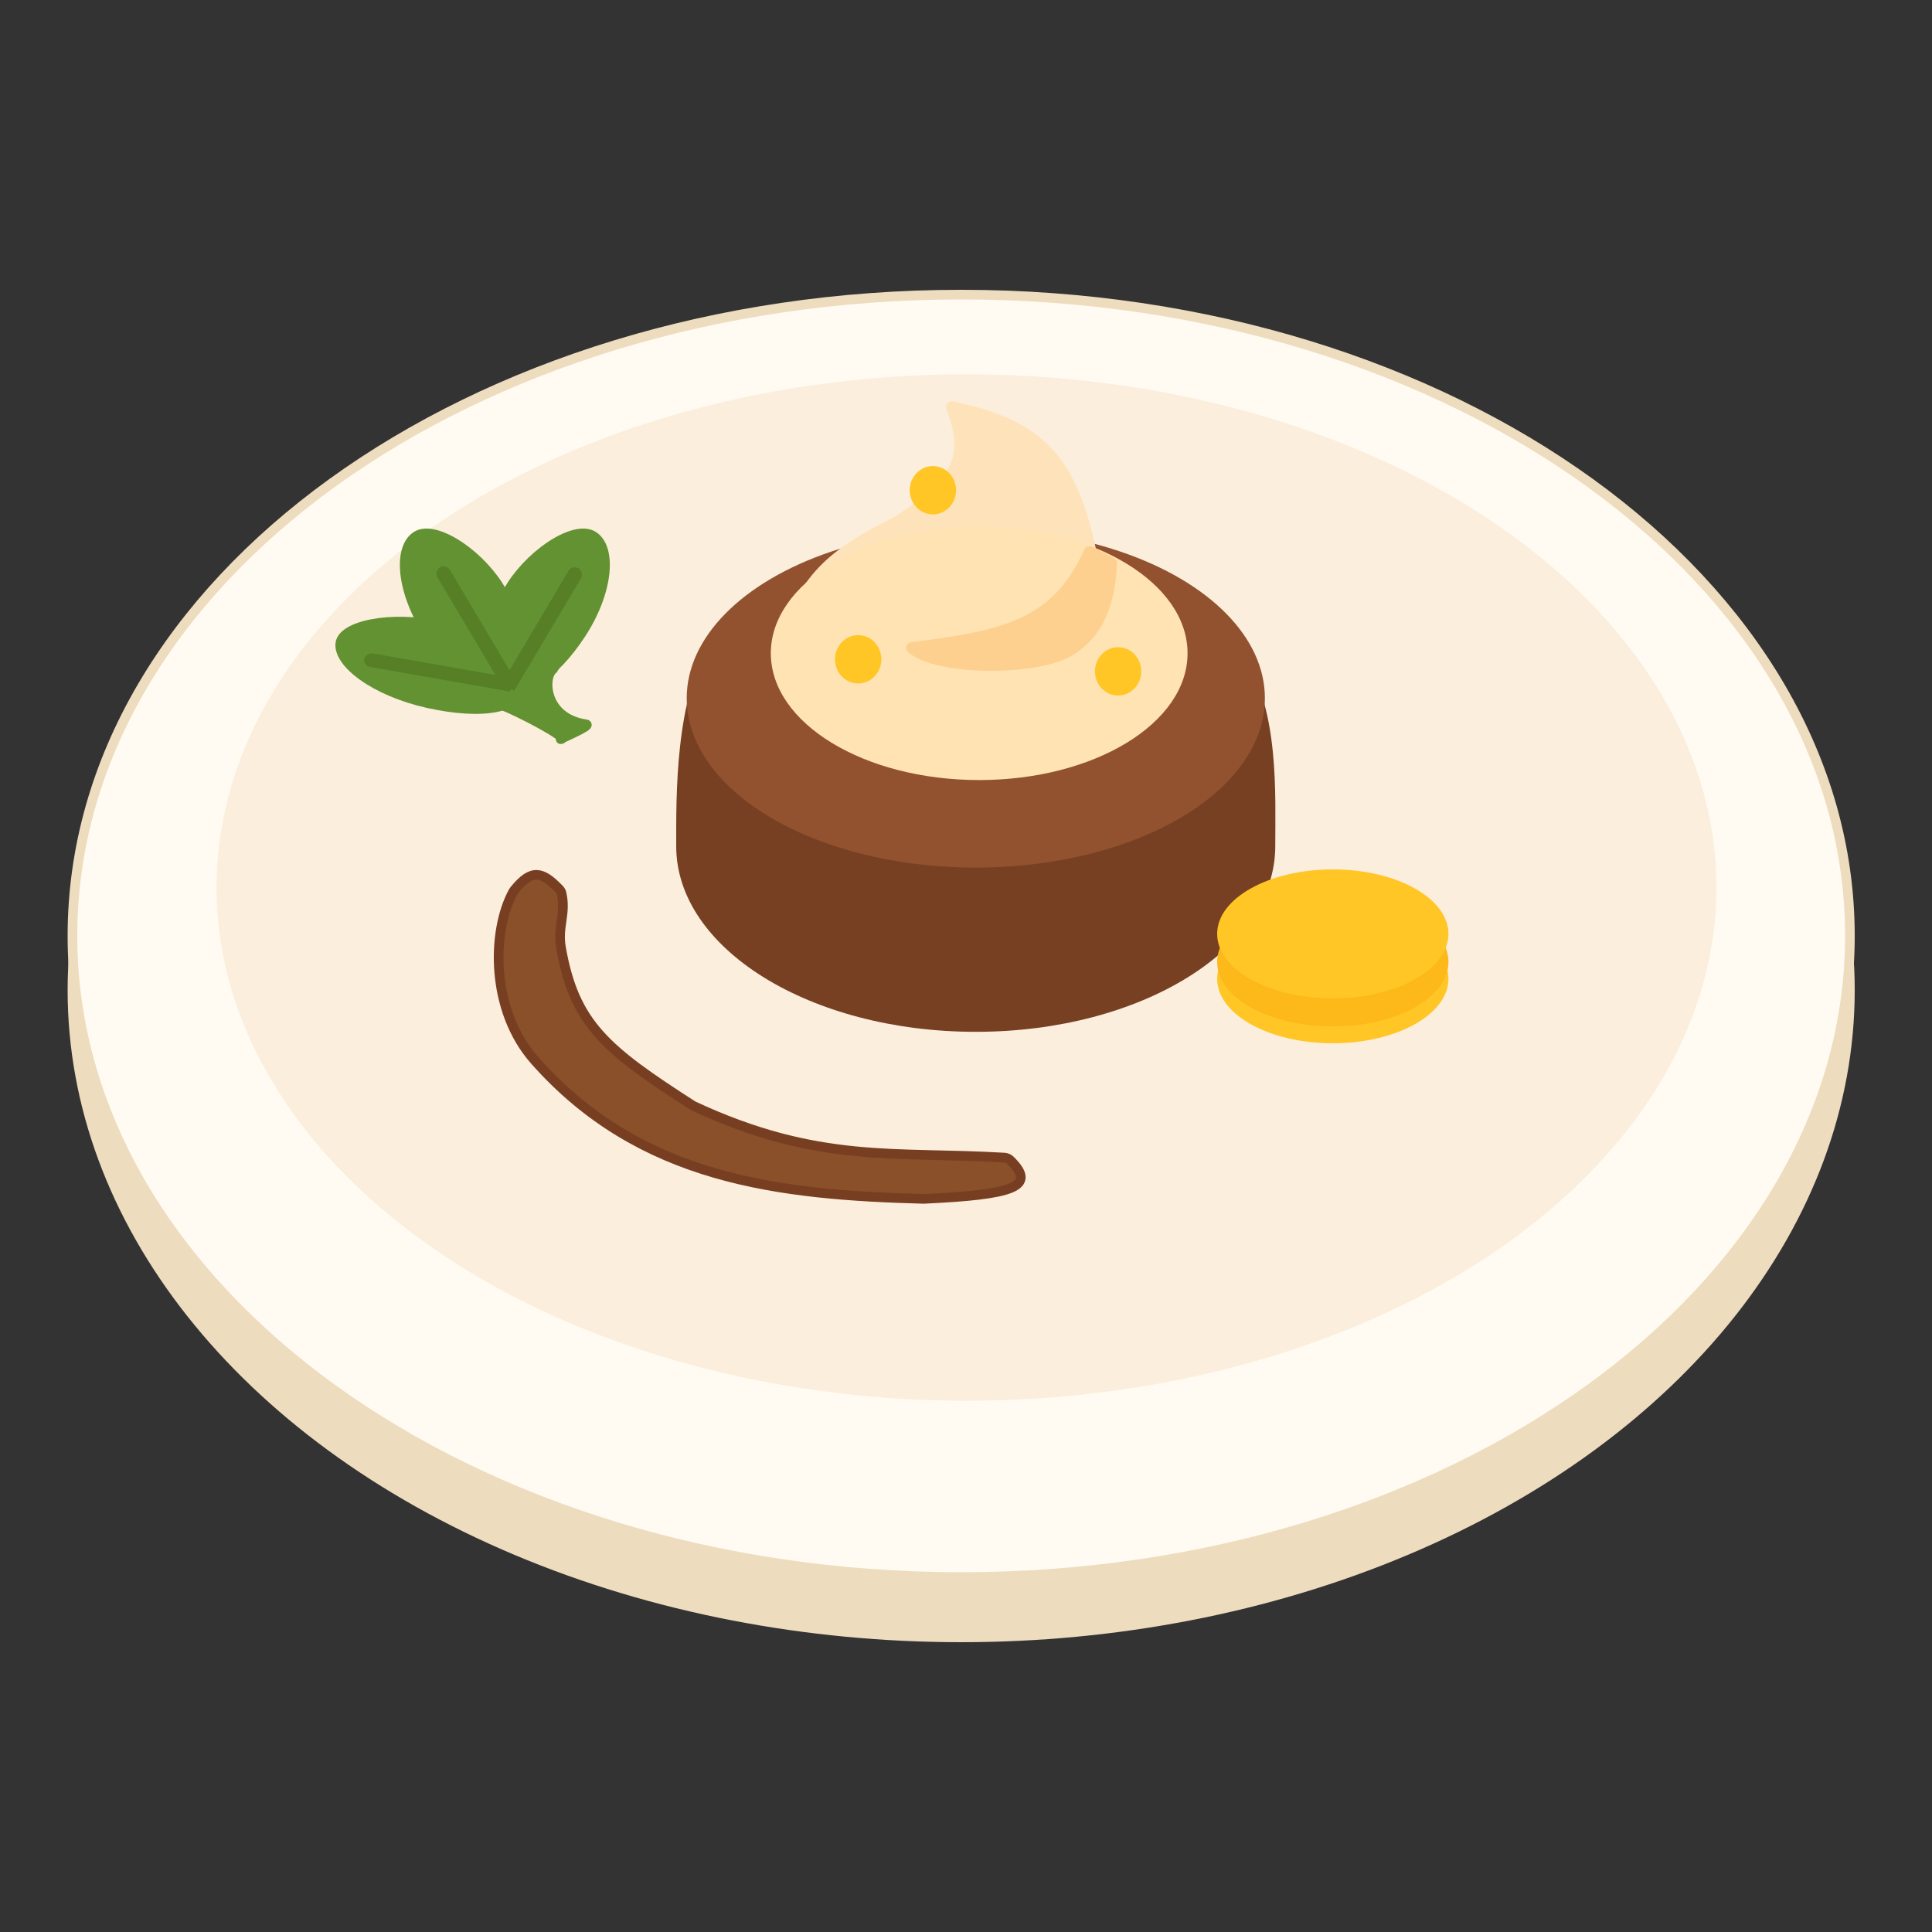 <svg width="200" height="200" viewBox="0 0 200 200" fill="none" xmlns="http://www.w3.org/2000/svg">
<rect x="0" y="0" width="200" height="200" fill="#333333" stroke="none"/>
<ellipse cx="99.5" cy="102.498" rx="92.5" ry="67.502" fill="#EEDCBE"/>
<path d="M99.5 30.5C124.95 30.5 147.969 37.959 164.614 49.993C181.26 62.028 191.5 78.61 191.5 96.877C191.5 115.144 181.26 131.726 164.614 143.761C147.969 155.795 124.95 163.254 99.5 163.254C74.05 163.254 51.031 155.795 34.386 143.761C17.74 131.726 7.5 115.144 7.5 96.877C7.5 78.61 17.74 62.028 34.386 49.993C51.031 37.959 74.05 30.5 99.5 30.5Z" fill="#FFFBF2" stroke="#EEDCBE"/>
<ellipse cx="100.051" cy="91.874" rx="77.634" ry="53.127" fill="#FBEEDC"/>
<path d="M44.204 73.285C49.726 74.512 54.244 73.98 54.734 70.992C55.224 68.004 49.672 65.235 45.267 64.256C40.862 63.278 35.031 64.056 34.737 66.549C34.444 69.042 38.682 72.058 44.204 73.285Z" fill="#639233"/>
<path d="M58.173 76.442C58.137 75.981 53.547 73.602 52.137 73.08C50.63 72.523 58.329 68.534 57.26 69.272C56.19 70.01 56.239 74.338 60.675 74.985C61.209 75.081 58.784 76.136 58.173 76.442C58.175 76.473 58.156 76.496 58.114 76.508C57.984 76.545 58.026 76.515 58.173 76.442Z" fill="#639233"/>
<path d="M52.137 73.08C53.644 73.638 58.782 76.316 58.114 76.508C57.445 76.699 61.338 75.104 60.675 74.985C56.239 74.338 56.19 70.01 57.26 69.272C58.329 68.534 50.63 72.523 52.137 73.08Z" stroke="#639233" stroke-linecap="round"/>
<path d="M60.582 65.871C57.719 70.258 54.143 72.778 51.4 71.008C48.657 69.239 50.3 63.757 52.584 60.257C54.867 56.758 59.557 53.57 61.766 55.12C63.975 56.67 63.444 61.483 60.582 65.871Z" fill="#639233"/>
<path d="M43.943 65.871C46.805 70.258 50.382 72.778 53.125 71.008C55.868 69.239 54.224 63.757 51.941 60.257C49.658 56.758 44.968 53.57 42.759 55.12C40.55 56.67 41.08 61.483 43.943 65.871Z" fill="#639233"/>
<path d="M60.141 59.863C60.352 59.507 60.234 59.046 59.878 58.835C59.522 58.624 59.062 58.741 58.851 59.097L60.141 59.863ZM52.584 71.129L53.229 71.512L60.141 59.863L59.496 59.48L58.851 59.097L51.939 70.746L52.584 71.129Z" fill="#567F26"/>
<path d="M45.287 59.762C45.076 59.406 45.193 58.946 45.549 58.734C45.906 58.523 46.366 58.641 46.577 58.997L45.287 59.762ZM52.844 71.029L52.199 71.411L45.287 59.762L45.932 59.379L46.577 58.997L53.489 70.646L52.844 71.029Z" fill="#567F26"/>
<path d="M38.306 69.042C37.88 68.967 37.61 68.595 37.704 68.212C37.797 67.828 38.218 67.577 38.644 67.652L38.306 69.042ZM52.972 70.893L52.803 71.588L38.306 69.042L38.475 68.347L38.644 67.652L53.141 70.198L52.972 70.893Z" fill="#567F26"/>
<path d="M55.349 109.762C50.764 104.567 50.885 96.384 53.135 92.299C53.16 92.253 53.19 92.209 53.223 92.168C55.046 89.899 56.107 90.201 57.896 92.049C58.011 92.168 58.094 92.314 58.131 92.475C58.617 94.611 57.692 95.906 58.07 98.075C59.456 106.03 62.731 108.669 71.75 114.471C84.704 120.523 92.704 119.158 103.964 119.834C104.193 119.848 104.414 119.941 104.578 120.101C107.412 122.88 104.861 123.674 95.614 124.107C80.728 123.707 66.29 122.16 55.349 109.762Z" fill="#8A5029" stroke="#783E21" stroke-linecap="round"/>
<path d="M132.015 87.605C132.015 98.214 118.132 106.814 101.008 106.814C83.883 106.814 70.001 98.214 70.001 87.605C70.001 76.995 69.436 47.585 101.008 68.395C133.706 52.387 132.015 76.995 132.015 87.605Z" fill="#774023"/>
<ellipse cx="101.015" cy="72.282" rx="29.927" ry="17.532" fill="#92522F"/>
<path d="M98.554 42.039C108.116 44.047 111.297 47.819 113.331 58.782C113.341 58.834 113.308 58.886 113.257 58.898L81.161 66.959C81.086 66.977 81.02 66.906 81.041 66.832C83.043 59.935 86.007 57.314 92.976 53.875C98.512 50.109 100.627 47.743 98.439 42.176C98.41 42.102 98.476 42.022 98.554 42.039Z" fill="#FEE3BA" stroke="#FEE3BA" stroke-linecap="round" stroke-linejoin="round"/>
<ellipse cx="101.365" cy="67.626" rx="21.57" ry="13.125" fill="#FFE3B3"/>
<path d="M115.089 58.221L112.843 57.05C112.792 57.023 112.728 57.047 112.704 57.099C109.343 64.488 104.3 65.748 94.382 66.976C94.299 66.986 94.261 67.085 94.324 67.139C97.035 69.456 106.826 69.466 110.352 67.626C113.927 65.762 114.957 62.128 115.142 58.315C115.144 58.276 115.123 58.239 115.089 58.221Z" fill="#FDD090" stroke="#FDD090" stroke-linecap="round" stroke-linejoin="round"/>
<ellipse cx="96.571" cy="50.75" rx="2.397" ry="2.5" fill="#FFC625"/>
<ellipse cx="115.745" cy="69.501" rx="2.397" ry="2.5" fill="#FFC625"/>
<ellipse cx="88.838" cy="68.25" rx="2.397" ry="2.5" fill="#FFC625"/>
<ellipse cx="137.971" cy="101.321" rx="11.971" ry="6.676" fill="#FFC625"/>
<ellipse cx="137.971" cy="99.579" rx="11.971" ry="6.676" fill="#FDB81A"/>
<ellipse cx="137.971" cy="96.676" rx="11.971" ry="6.676" fill="#FFC625"/>
</svg>
